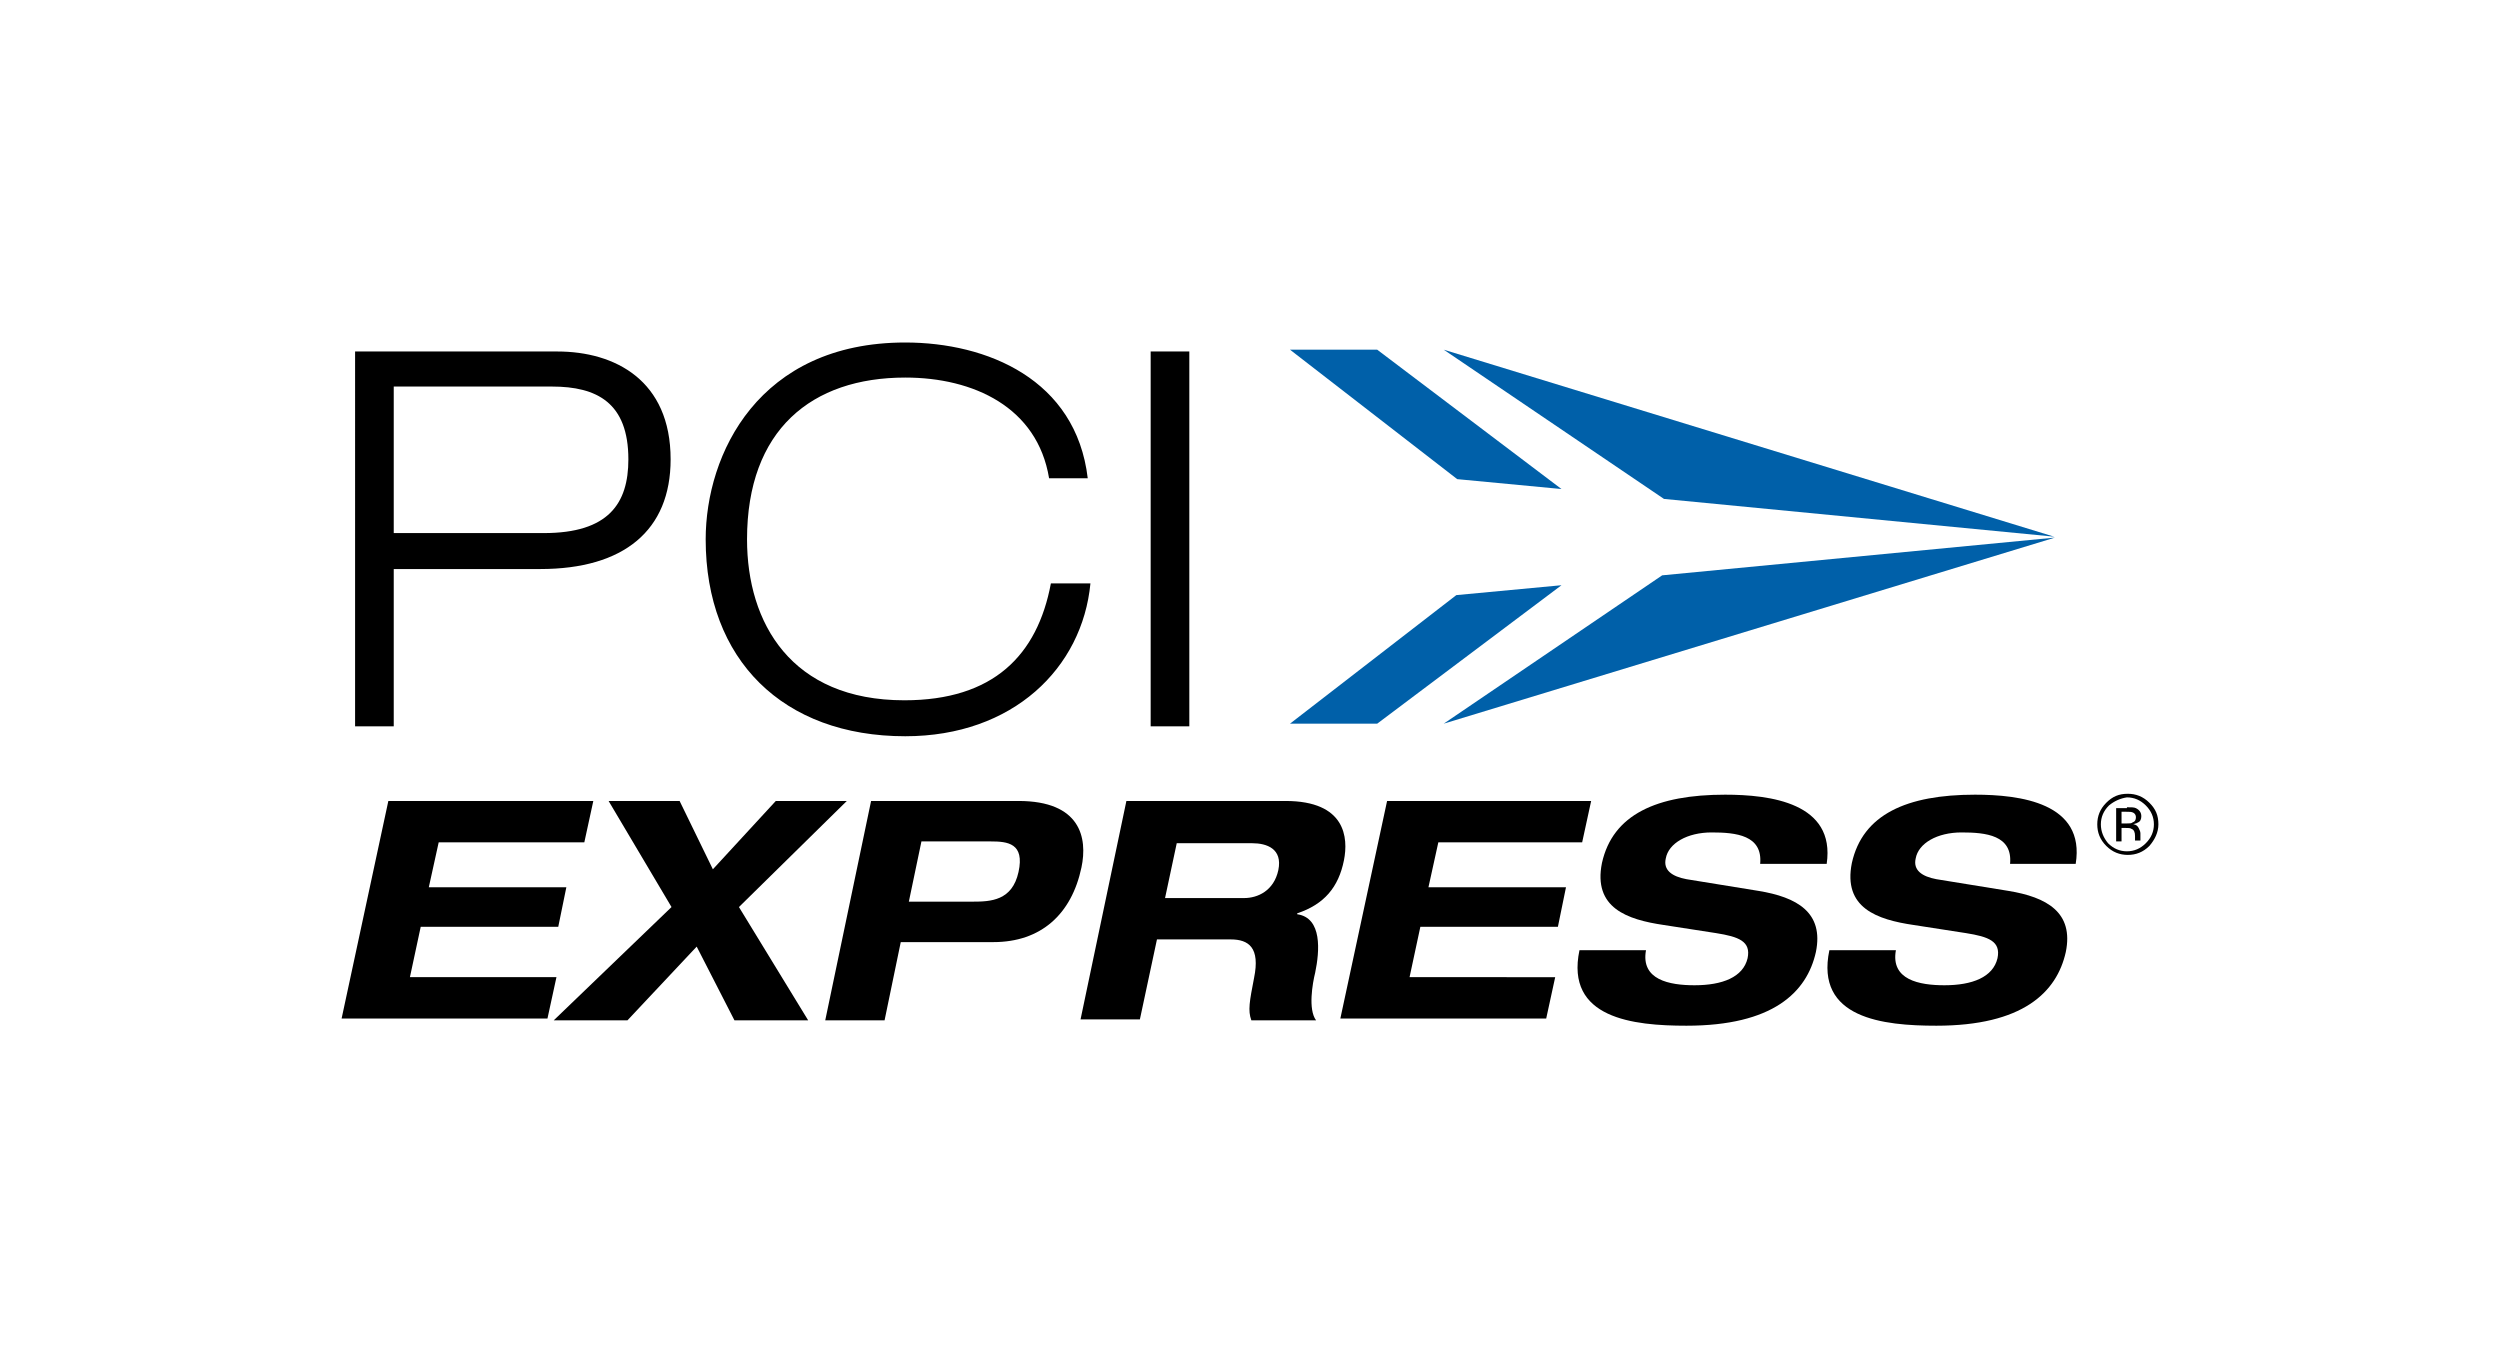 <?xml version="1.0" encoding="utf-8"?>
<!-- Generator: Adobe Illustrator 17.1.0, SVG Export Plug-In . SVG Version: 6.00 Build 0)  -->
<!DOCTYPE svg PUBLIC "-//W3C//DTD SVG 1.1//EN" "http://www.w3.org/Graphics/SVG/1.1/DTD/svg11.dtd">
<svg version="1.1" id="Layer_1" xmlns="http://www.w3.org/2000/svg" xmlns:xlink="http://www.w3.org/1999/xlink" x="0px" y="0px"
	 viewBox="0 0 278.1 152.2" enable-background="new 0 0 278.1 152.2" xml:space="preserve">
<g>
	<path d="M96.9,89.1h16.4c6.9,0,7.7,4.1,7,7.4c-1.1,5.2-4.5,8.3-9.8,8.3h-10.3l-1.8,8.7h-6.6L96.9,89.1z M101.1,100.3h7.1
		c2,0,4.4-0.1,5.1-3.3c0.7-3.2-1.2-3.4-3.1-3.4h-7.7L101.1,100.3z"/>
	<path d="M125.3,89.1H143c6.7,0,7,4.1,6.5,6.6c-0.6,3-2.2,4.9-5.2,5.9l0,0.1c2.8,0.4,2.5,4.1,2,6.5c-0.3,1.2-0.8,4.1,0.1,5.3h-7.2
		c-0.4-1.1-0.2-2.1,0.3-4.7c0.7-3.4-0.6-4.3-2.6-4.3h-8.2l-1.9,8.9h-6.6L125.3,89.1z M129.6,99.9h8.8c1.5,0,3.3-0.8,3.8-3.1
		c0.5-2.4-1.3-3-2.9-3h-8.4L129.6,99.9z"/>
	<path d="M154.3,89.1h22.7l-1,4.6H160l-1.1,5h15.3l-0.9,4.4H158l-1.2,5.6H173l-1,4.6h-22.9L154.3,89.1z"/>
	<path d="M195.8,96.1c0.3-3.2-2.7-3.5-5.4-3.5c-2.7,0-4.8,1.2-5.1,2.9c-0.3,1.3,0.7,2,2.3,2.3l8,1.3c4.3,0.7,7.3,2.4,6.4,6.8
		c-1,4.5-4.8,8.2-14.4,8.2c-5.9,0-13.5-0.8-11.9-8.4h7.4c-0.6,3.3,2.6,3.9,5.4,3.9c3.1,0,5.4-0.9,5.9-3c0.4-1.9-1-2.4-3.5-2.8
		l-5.8-0.9c-4.1-0.6-7.9-1.9-6.9-6.9c1.2-5.4,6.1-7.6,13.7-7.6c5,0,12.3,0.9,11.3,7.7H195.8z"/>
	<path d="M223.6,96.1c0.3-3.2-2.7-3.5-5.4-3.5c-2.7,0-4.8,1.2-5.1,2.9c-0.3,1.3,0.7,2,2.3,2.3l8,1.3c4.3,0.7,7.3,2.4,6.4,6.8
		c-1,4.5-4.8,8.2-14.4,8.2c-5.9,0-13.5-0.8-11.9-8.4h7.4c-0.6,3.3,2.6,3.9,5.4,3.9c3.1,0,5.4-0.9,5.9-3c0.4-1.9-1-2.4-3.5-2.8
		l-5.8-0.9c-4.1-0.6-7.9-1.9-6.9-6.9c1.2-5.4,6.1-7.6,13.7-7.6c5,0,12.3,0.9,11.2,7.7H223.6z"/>
	<path d="M39.5,39.1H62c6.4,0,12.6,3.2,12.6,12c0,7.9-5.2,12.2-14.5,12.2H43.8v17.5h-4.3V39.1z M43.8,59.3h16.7
		c7.2,0,9.4-3.3,9.4-8.2c0-6.3-3.5-8.1-8.5-8.1H43.8V59.3z"/>
	<path d="M121.3,64.9c-0.9,9.4-8.6,17-20.6,17c-13.6,0-22.2-8.5-22.2-21.9c0-9.5,5.9-21.9,22.2-21.9c9.1,0,19,4.1,20.3,15.1h-4.3
		c-1.3-7.9-8.4-11.2-16-11.2C90.3,42,83.1,47.8,83.1,60c0,9.3,4.9,17.9,17.5,17.9c9.9,0,14.8-5,16.3-13H121.3z"/>
	<path d="M128,39.1h4.3v41.7H128V39.1z"/>
	<path d="M43.2,89.1H66l-1,4.6H48.8l-1.1,5h15.3l-0.9,4.4H46.8l-1.2,5.6h16.3l-1,4.6H38L43.2,89.1z"/>
	<path d="M74.7,100.9l-7-11.8h7.9l3.7,7.6l7-7.6h7.9l-12,11.8l7.7,12.6h-8.2l-4.2-8.2l-7.7,8.2h-8.2L74.7,100.9z"/>
	<g>
		<polygon fill="#0060A9" points="173.7,54.4 153.2,38.9 143.5,38.9 162.1,53.3 		"/>
		<polygon fill="#0060A9" points="162,66.2 143.5,80.5 153.2,80.5 173.7,65.1 		"/>
	</g>
	<g>
		<polygon fill="#0060A9" points="228.5,59.7 160.6,38.9 185.1,55.5 		"/>
		<polygon fill="#0060A9" points="184.9,64 160.6,80.5 228.6,59.8 		"/>
	</g>
	<g>
		<path d="M239.1,94.1c-0.7,0.7-1.5,1-2.4,1c-0.9,0-1.7-0.3-2.4-1c-0.7-0.7-1-1.5-1-2.4c0-0.9,0.3-1.7,1-2.4c0.7-0.7,1.4-1,2.4-1
			c0.9,0,1.7,0.3,2.4,1c0.7,0.7,1,1.4,1,2.4C240.1,92.6,239.7,93.4,239.1,94.1z M234.6,89.6c-0.6,0.6-0.9,1.3-0.9,2.1
			c0,0.8,0.3,1.5,0.8,2.1c0.6,0.6,1.3,0.9,2.1,0.9c0.8,0,1.5-0.3,2.1-0.9c0.6-0.6,0.9-1.3,0.9-2.1c0-0.8-0.3-1.5-0.9-2.1
			c-0.6-0.6-1.3-0.9-2.1-0.9C235.9,88.8,235.2,89.1,234.6,89.6z M236.6,89.8c0.5,0,0.8,0,1,0.1c0.4,0.2,0.6,0.5,0.6,0.9
			c0,0.3-0.1,0.6-0.4,0.7c-0.1,0.1-0.3,0.1-0.5,0.2c0.3,0,0.5,0.2,0.6,0.4c0.1,0.2,0.2,0.4,0.2,0.6V93c0,0.1,0,0.2,0,0.3
			c0,0.1,0,0.2,0,0.2l0,0h-0.6c0,0,0,0,0,0c0,0,0,0,0,0l0-0.1V93c0-0.4-0.1-0.7-0.4-0.8c-0.1-0.1-0.4-0.1-0.7-0.1H236v1.5h-0.6v-3.7
			H236.6z M237.3,90.4c-0.2-0.1-0.4-0.1-0.8-0.1H236v1.3h0.6c0.3,0,0.5,0,0.6-0.1c0.3-0.1,0.4-0.3,0.4-0.6
			C237.6,90.7,237.5,90.5,237.3,90.4z"/>
	</g>
</g>
<rect x="0" y="0" fill="none" width="278.1" height="152.2"/>
</svg>
